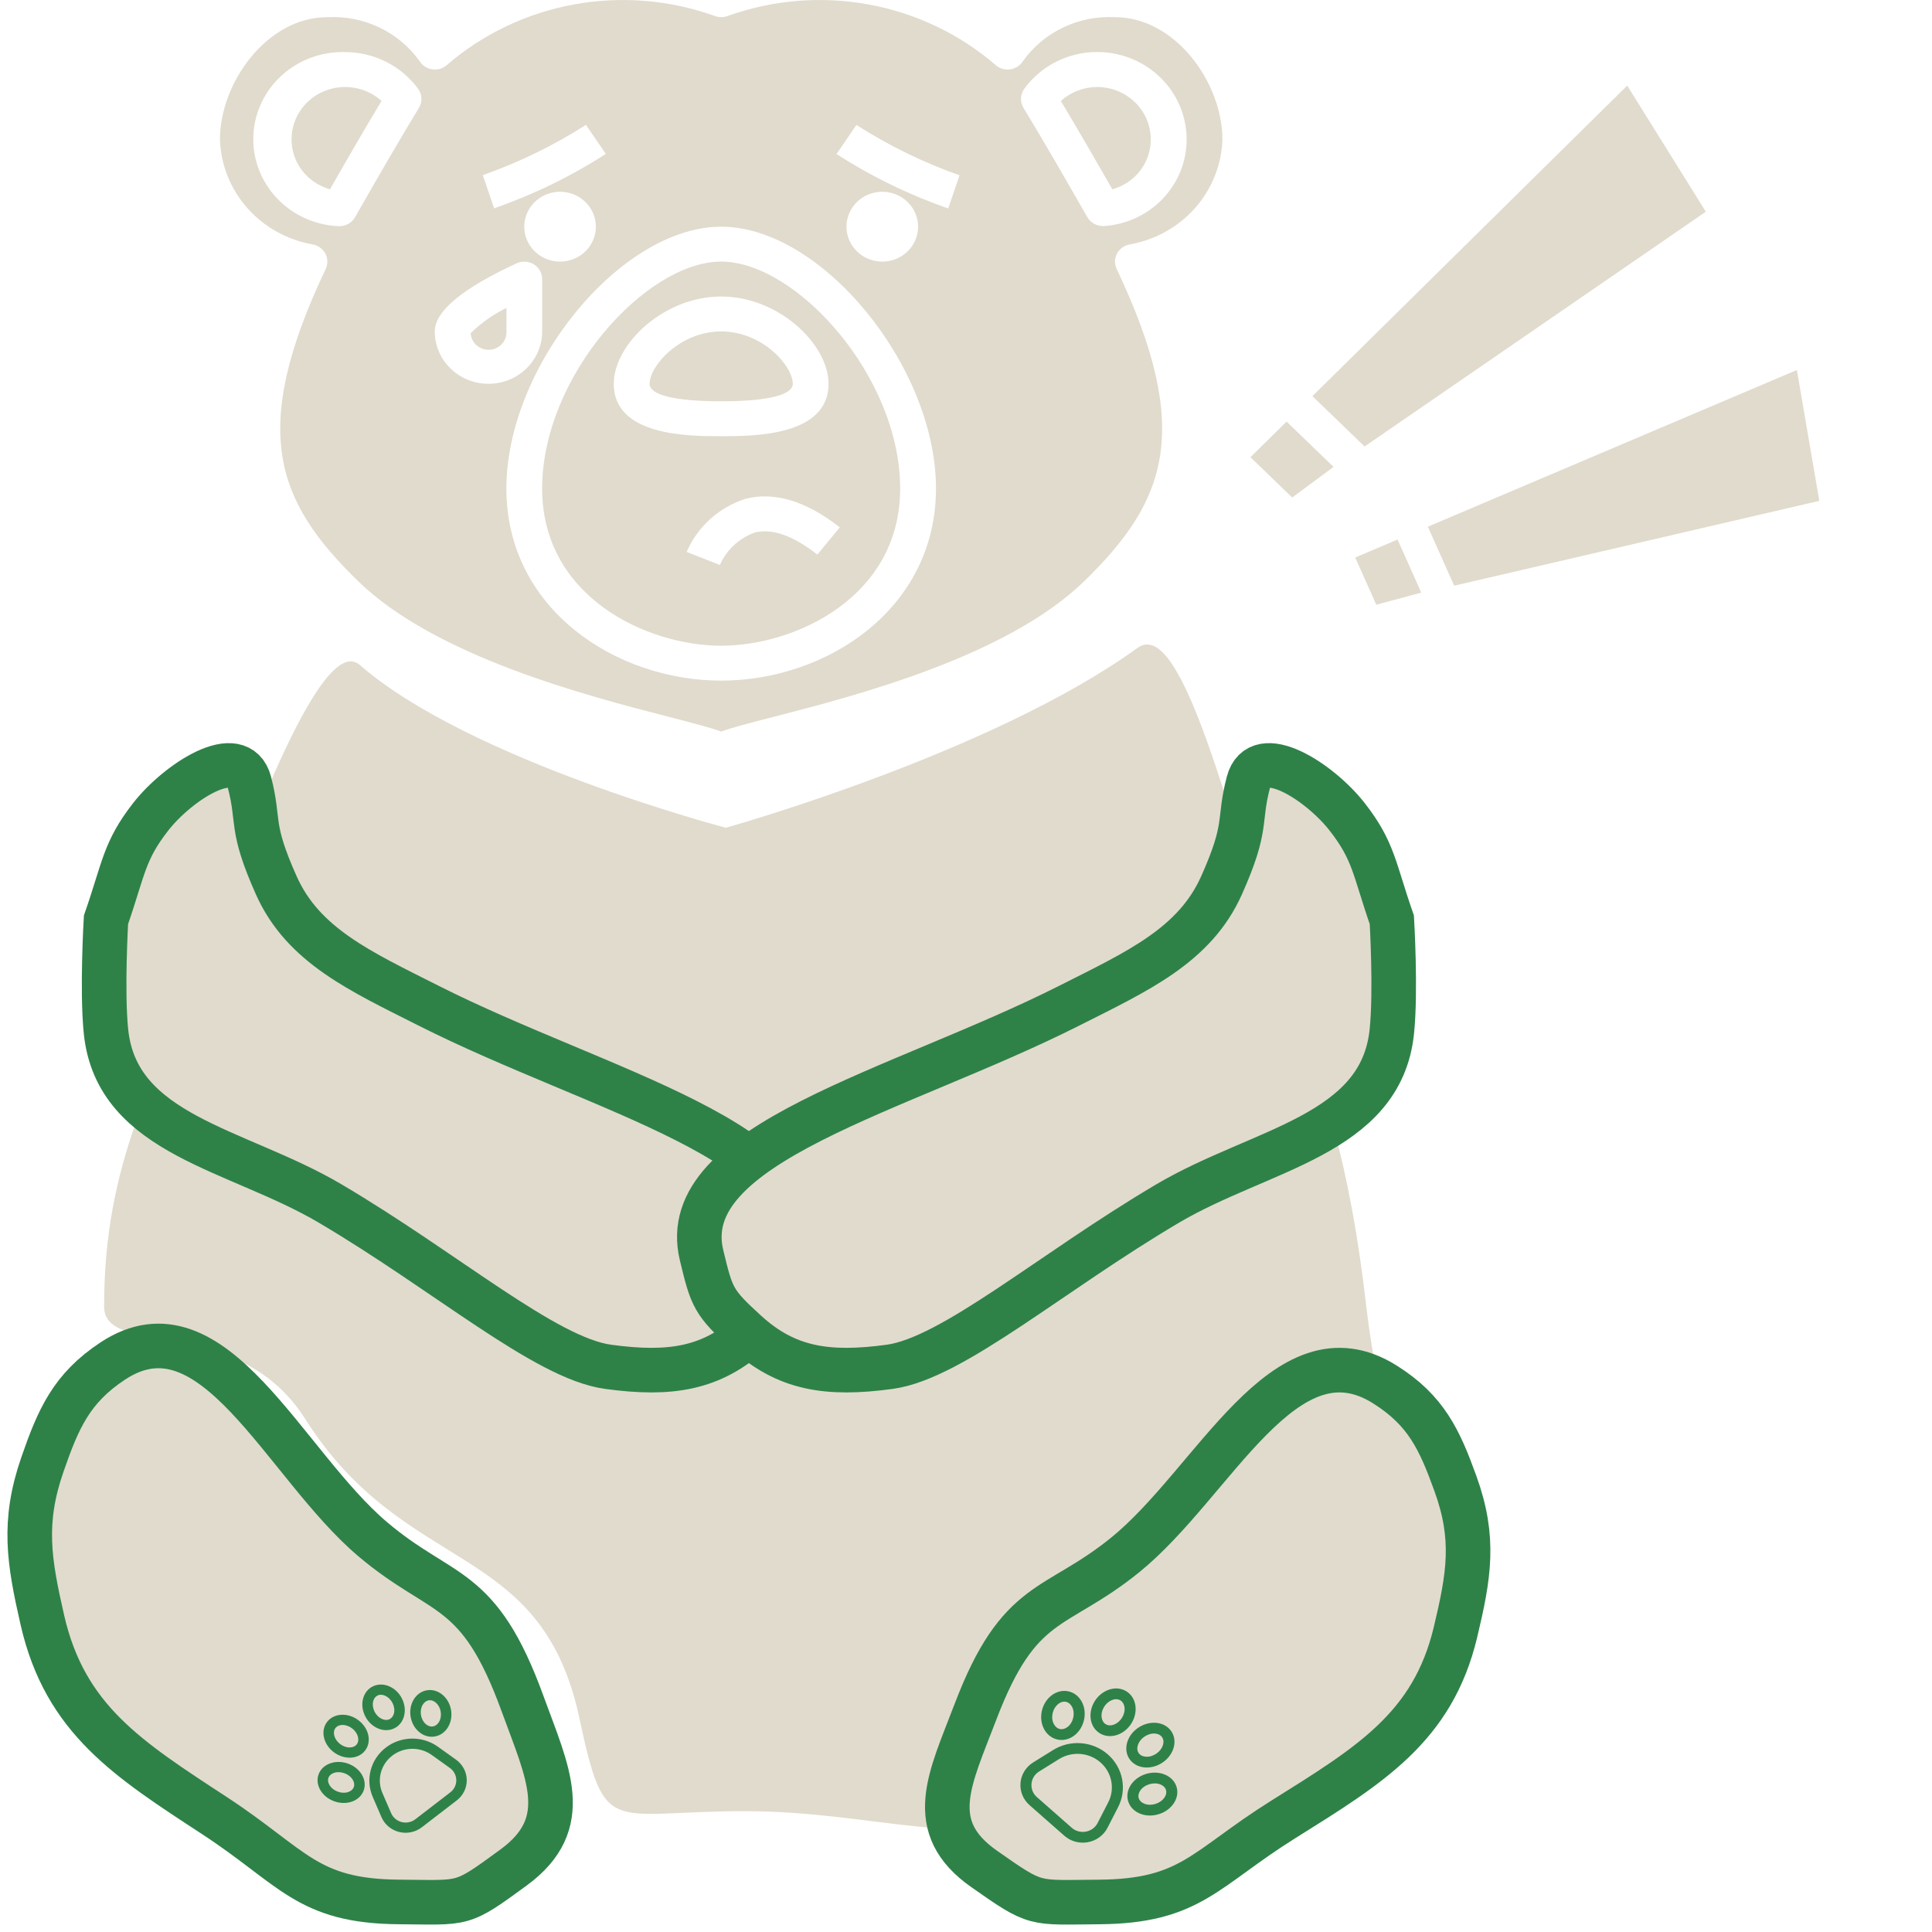 <svg width="130" height="130" viewBox="0 0 130 130" fill="none" xmlns="http://www.w3.org/2000/svg">
<path d="M48.525 17.602C43.488 17.602 36.48 25.299 36.48 32.875C36.48 40.168 43.524 43.448 48.525 43.448C53.526 43.448 60.57 40.168 60.57 32.875C60.57 25.299 53.562 17.602 48.525 17.602ZM54.999 37.317C53.364 36.039 51.949 35.538 50.784 35.833C50.261 36.022 49.784 36.313 49.381 36.689C48.978 37.064 48.658 37.516 48.44 38.016L46.204 37.138C46.563 36.302 47.101 35.55 47.783 34.933C48.465 34.317 49.274 33.85 50.156 33.565C52.102 33.066 54.237 33.71 56.508 35.482L54.999 37.317ZM48.525 29.351C46.357 29.351 41.298 29.351 41.298 25.826C41.298 23.182 44.634 19.952 48.525 19.952C52.417 19.952 55.752 23.182 55.752 25.826C55.752 29.351 50.693 29.351 48.525 29.351Z" fill="#E1DBCD"/>
<path d="M31.67 22.419C31.686 22.73 31.828 23.023 32.065 23.232C32.303 23.442 32.615 23.55 32.935 23.535C33.254 23.519 33.554 23.381 33.769 23.149C33.983 22.918 34.095 22.613 34.079 22.301V20.718C33.187 21.155 32.374 21.729 31.67 22.419Z" fill="#E1DBCD"/>
<path d="M19.619 9.378C19.616 10.136 19.867 10.874 20.334 11.48C20.8 12.086 21.457 12.527 22.204 12.736C23.571 10.344 24.733 8.351 25.672 6.791C25.157 6.326 24.514 6.017 23.822 5.903C23.13 5.789 22.419 5.874 21.776 6.149C21.133 6.424 20.586 6.876 20.203 7.449C19.82 8.023 19.617 8.693 19.619 9.378Z" fill="#E1DBCD"/>
<path d="M48.527 22.302C45.743 22.302 43.709 24.62 43.709 25.826C43.709 26.584 45.421 27.001 48.527 27.001C51.633 27.001 53.345 26.584 53.345 25.826C53.345 24.62 51.31 22.302 48.527 22.302Z" fill="#E1DBCD"/>
<path d="M73.82 5.854C72.915 5.858 72.044 6.193 71.381 6.794C72.522 8.693 73.817 10.934 74.849 12.739C75.596 12.53 76.253 12.089 76.72 11.482C77.186 10.876 77.437 10.137 77.433 9.379C77.433 8.444 77.053 7.548 76.375 6.887C75.697 6.226 74.778 5.854 73.82 5.854Z" fill="#E1DBCD"/>
<path d="M76.026 16.445C77.737 16.141 79.289 15.274 80.422 13.988C81.556 12.701 82.202 11.074 82.252 9.379C82.252 5.576 79.095 1.155 75.025 1.155C73.816 1.093 72.61 1.333 71.523 1.855C70.436 2.376 69.504 3.161 68.816 4.133C68.723 4.276 68.6 4.398 68.454 4.49C68.309 4.582 68.145 4.642 67.973 4.667C67.801 4.692 67.626 4.68 67.459 4.632C67.293 4.584 67.139 4.501 67.009 4.388C64.593 2.301 61.643 0.89 58.471 0.304C55.3 -0.281 52.025 -0.018 48.994 1.065C48.697 1.183 48.364 1.183 48.066 1.065C45.036 -0.018 41.761 -0.281 38.59 0.304C35.419 0.889 32.469 2.3 30.053 4.388C29.924 4.501 29.77 4.585 29.604 4.633C29.437 4.681 29.261 4.693 29.09 4.667C28.918 4.642 28.754 4.582 28.608 4.49C28.463 4.398 28.339 4.276 28.247 4.133C27.558 3.159 26.625 2.374 25.536 1.852C24.447 1.331 23.239 1.091 22.028 1.155C17.958 1.155 14.801 5.576 14.801 9.379C14.851 11.074 15.497 12.701 16.631 13.988C17.764 15.274 19.316 16.141 21.027 16.445C21.209 16.476 21.381 16.547 21.531 16.653C21.68 16.759 21.803 16.897 21.889 17.057C21.975 17.216 22.022 17.393 22.026 17.573C22.031 17.753 21.993 17.932 21.916 18.096C16.736 29.01 18.585 33.73 24.084 39.093C29.302 44.182 39.494 46.814 44.97 48.227C46.576 48.642 47.754 48.946 48.526 49.224C49.298 48.946 50.477 48.637 52.083 48.227C57.559 46.817 67.751 44.182 72.969 39.093C78.468 33.73 80.317 29.01 75.137 18.096C75.06 17.932 75.022 17.753 75.026 17.573C75.031 17.393 75.078 17.216 75.164 17.057C75.25 16.897 75.373 16.759 75.522 16.653C75.672 16.547 75.844 16.476 76.026 16.445ZM28.185 7.264C27.107 9.037 25.656 11.511 23.891 14.615C23.787 14.798 23.634 14.95 23.449 15.057C23.264 15.163 23.053 15.219 22.838 15.219C22.806 15.219 22.772 15.219 22.74 15.219C21.159 15.138 19.675 14.453 18.609 13.312C17.544 12.171 16.982 10.666 17.047 9.124C17.112 7.582 17.798 6.127 18.956 5.075C20.114 4.023 21.65 3.459 23.232 3.505C24.191 3.507 25.135 3.732 25.986 4.161C26.838 4.59 27.573 5.211 28.13 5.972C28.267 6.158 28.346 6.38 28.356 6.61C28.366 6.84 28.306 7.067 28.185 7.264ZM57.626 8.406C59.796 9.796 62.125 10.933 64.565 11.794L63.804 14.026C61.157 13.105 58.634 11.876 56.289 10.366L57.626 8.406ZM61.776 15.253C61.776 15.717 61.635 16.172 61.37 16.558C61.105 16.945 60.729 17.246 60.289 17.424C59.849 17.601 59.364 17.648 58.897 17.557C58.43 17.467 58 17.243 57.663 16.914C57.327 16.586 57.097 16.167 57.004 15.711C56.911 15.255 56.959 14.783 57.141 14.354C57.324 13.924 57.632 13.557 58.029 13.299C58.425 13.041 58.89 12.903 59.367 12.903C60.006 12.903 60.618 13.151 61.07 13.591C61.522 14.032 61.776 14.63 61.776 15.253ZM39.427 8.401L40.764 10.356C38.419 11.867 35.895 13.096 33.249 14.017L32.487 11.785C34.928 10.925 37.257 9.79 39.427 8.401ZM40.095 15.253C40.095 15.717 39.954 16.172 39.689 16.558C39.424 16.945 39.048 17.246 38.608 17.424C38.168 17.601 37.683 17.648 37.216 17.557C36.749 17.467 36.32 17.243 35.983 16.914C35.646 16.586 35.416 16.167 35.323 15.711C35.23 15.255 35.278 14.783 35.461 14.354C35.643 13.924 35.952 13.557 36.348 13.299C36.744 13.041 37.21 12.903 37.686 12.903C38.325 12.903 38.938 13.151 39.389 13.591C39.841 14.032 40.095 14.63 40.095 15.253ZM29.255 22.302C29.255 20.948 31.107 19.404 34.76 17.72C34.944 17.635 35.146 17.597 35.349 17.608C35.551 17.62 35.747 17.681 35.919 17.787C36.091 17.892 36.232 18.038 36.331 18.212C36.429 18.385 36.481 18.579 36.482 18.777V22.302C36.482 23.236 36.101 24.133 35.423 24.794C34.746 25.455 33.827 25.826 32.868 25.826C31.91 25.826 30.991 25.455 30.313 24.794C29.635 24.133 29.255 23.236 29.255 22.302ZM48.526 45.797C41.42 45.797 34.073 40.964 34.073 32.875C34.073 24.639 41.773 15.253 48.526 15.253C55.28 15.253 62.98 24.639 62.98 32.875C62.98 40.964 55.633 45.797 48.526 45.797ZM74.313 15.21C74.281 15.21 74.247 15.21 74.215 15.21C74 15.21 73.789 15.154 73.604 15.048C73.419 14.941 73.266 14.789 73.162 14.605C71.957 12.5 70.242 9.515 68.868 7.256C68.749 7.06 68.69 6.834 68.7 6.606C68.71 6.379 68.787 6.159 68.923 5.973C69.662 4.957 70.713 4.197 71.924 3.802C73.136 3.408 74.445 3.399 75.661 3.779C76.877 4.158 77.938 4.905 78.69 5.912C79.442 6.919 79.846 8.133 79.843 9.379C79.849 10.853 79.281 12.274 78.255 13.356C77.229 14.439 75.82 15.101 74.313 15.21Z" fill="#E1DBCD"/>
<path d="M85.781 63.843C82.863 55.842 79.613 41.373 76.542 43.595C66.704 50.715 48.84 55.697 48.84 55.697C48.84 55.697 31.58 51.169 24.216 44.748C21.668 42.526 16.786 55.876 13.776 63.843C10.325 72.978 7.006 78.16 7.006 87.918C7.006 91.424 16.004 88.335 20.522 95.458C27.322 106.178 36.405 103.526 38.99 115.627C40.719 123.717 40.953 121.871 50.086 121.871C59.219 121.871 64.778 124.676 73.473 121.871C81.851 119.168 88.023 116.815 91.936 108.907C95.569 101.565 92.872 96.061 91.936 87.918C90.827 78.276 89.106 72.958 85.781 63.843Z" fill="#E1DBCD"/>
<path d="M2.851 98.551C3.923 95.453 4.82 93.406 7.587 91.58C14.346 87.121 19.087 98.503 25.089 103.579C29.802 107.564 32.194 106.484 35.154 114.617C36.859 119.303 38.625 122.678 34.562 125.655C30.998 128.266 31.313 128.01 26.866 127.978C20.645 127.934 19.761 125.655 14.433 122.169C8.617 118.365 4.381 115.701 2.851 109.008C1.94 105.024 1.513 102.418 2.851 98.551Z" fill="#E1DBCD" stroke="#2E8248" stroke-width="3"/>
<path d="M97.934 99.832C96.862 96.869 95.965 94.91 93.198 93.164C86.439 88.898 81.698 99.786 75.696 104.641C70.983 108.453 68.591 107.42 65.631 115.199C63.926 119.681 62.16 122.91 66.223 125.757C69.787 128.254 69.472 128.01 73.92 127.98C80.141 127.937 81.024 125.757 86.352 122.423C92.168 118.784 96.404 116.236 97.934 109.834C98.845 106.023 99.272 103.531 97.934 99.832Z" fill="#E1DBCD" stroke="#2E8248" stroke-width="3"/>
<g clip-path="url(#clip0_1697_10992)">
<path d="M29.469 117.534C28.957 117.168 28.337 116.975 27.702 116.986C27.067 116.997 26.454 117.21 25.956 117.594C25.458 117.977 25.102 118.51 24.944 119.109C24.786 119.709 24.834 120.342 25.081 120.913L25.668 122.272C25.774 122.516 25.936 122.733 26.141 122.906C26.347 123.079 26.591 123.203 26.854 123.269C27.117 123.335 27.392 123.341 27.657 123.286C27.923 123.231 28.172 123.117 28.385 122.953L30.736 121.143C30.95 120.979 31.121 120.769 31.237 120.53C31.354 120.291 31.412 120.028 31.407 119.764C31.402 119.499 31.335 119.239 31.21 119.003C31.085 118.768 30.906 118.564 30.688 118.407L29.469 117.534ZM30.702 119.775C30.705 119.934 30.671 120.092 30.601 120.236C30.531 120.379 30.428 120.505 30.299 120.603L27.948 122.413C27.82 122.512 27.671 122.58 27.512 122.613C27.352 122.646 27.187 122.642 27.029 122.603C26.872 122.563 26.725 122.489 26.602 122.385C26.479 122.281 26.381 122.151 26.318 122.004L25.731 120.645C25.544 120.214 25.508 119.734 25.627 119.281C25.747 118.827 26.016 118.424 26.393 118.134C26.77 117.844 27.234 117.682 27.714 117.674C28.194 117.666 28.664 117.811 29.051 118.089L30.27 118.962C30.402 119.055 30.509 119.178 30.584 119.319C30.659 119.46 30.7 119.616 30.702 119.775L30.702 119.775Z" fill="#2E8248"/>
<path d="M24.36 119.434C24.171 119.103 23.852 118.838 23.464 118.687C23.075 118.537 22.657 118.516 22.287 118.629C21.89 118.75 21.593 119.007 21.452 119.354C21.17 120.043 21.615 120.866 22.443 121.187C22.832 121.338 23.25 121.359 23.62 121.246C23.785 121.197 23.939 121.118 24.075 121.015C24.244 120.886 24.375 120.715 24.455 120.52C24.596 120.174 24.563 119.788 24.36 119.434ZM23.744 119.77C23.841 119.939 23.861 120.116 23.8 120.266C23.738 120.416 23.6 120.531 23.41 120.589C23.193 120.655 22.942 120.641 22.704 120.548C22.245 120.37 21.972 119.94 22.107 119.609C22.141 119.526 22.198 119.454 22.27 119.399C22.338 119.348 22.415 119.309 22.497 119.285C22.713 119.219 22.964 119.234 23.203 119.326C23.441 119.419 23.634 119.577 23.744 119.77Z" fill="#2E8248"/>
<path d="M23.515 118.27C23.836 118.272 24.125 118.179 24.352 118.004C24.42 117.952 24.482 117.892 24.537 117.827C25.02 117.254 24.853 116.339 24.165 115.787C23.842 115.527 23.451 115.383 23.062 115.381C22.647 115.378 22.284 115.536 22.041 115.824C21.558 116.396 21.724 117.312 22.412 117.864C22.735 118.123 23.127 118.267 23.515 118.27ZM22.585 116.261C22.608 116.234 22.633 116.21 22.66 116.189C22.763 116.11 22.901 116.068 23.058 116.069C23.285 116.07 23.519 116.159 23.717 116.318C24.099 116.624 24.224 117.115 23.992 117.39C23.887 117.515 23.719 117.583 23.52 117.582C23.293 117.581 23.059 117.492 22.861 117.333C22.479 117.027 22.353 116.536 22.585 116.261Z" fill="#2E8248"/>
<path d="M28.757 113.73C28.379 113.783 28.053 114.005 27.84 114.353C27.641 114.678 27.565 115.08 27.625 115.484C27.685 115.887 27.876 116.251 28.162 116.507C28.468 116.782 28.844 116.903 29.223 116.85C29.435 116.819 29.636 116.735 29.804 116.604C29.939 116.499 30.053 116.371 30.14 116.226C30.339 115.901 30.415 115.499 30.355 115.096C30.227 114.236 29.51 113.623 28.757 113.73ZM29.657 115.195C29.694 115.443 29.65 115.684 29.534 115.874C29.432 116.041 29.285 116.146 29.121 116.169C28.957 116.192 28.786 116.133 28.639 116.001C28.472 115.851 28.36 115.632 28.323 115.384C28.286 115.137 28.33 114.896 28.446 114.706C28.489 114.633 28.545 114.569 28.612 114.517C28.683 114.461 28.768 114.424 28.859 114.41C29.22 114.359 29.586 114.718 29.657 115.195Z" fill="#2E8248"/>
<path d="M26.517 116.301C26.595 116.264 26.669 116.218 26.737 116.166C26.964 115.991 27.124 115.739 27.196 115.434C27.284 115.065 27.231 114.66 27.048 114.294C26.657 113.513 25.783 113.142 25.099 113.467C24.756 113.631 24.515 113.939 24.421 114.334C24.333 114.703 24.385 115.108 24.569 115.474C24.96 116.255 25.834 116.626 26.517 116.301ZM25.203 115.172C25.09 114.947 25.056 114.705 25.107 114.489C25.143 114.34 25.217 114.219 25.32 114.14C25.347 114.119 25.377 114.1 25.409 114.085C25.737 113.929 26.197 114.163 26.414 114.595C26.527 114.82 26.561 115.063 26.509 115.279C26.464 115.468 26.357 115.611 26.208 115.682C25.88 115.839 25.419 115.605 25.203 115.172Z" fill="#2E8248"/>
</g>
<g clip-path="url(#clip1_1697_10992)">
<path d="M70.862 117.755C71.425 117.404 72.091 117.243 72.757 117.298C73.424 117.352 74.053 117.618 74.549 118.054C75.046 118.491 75.382 119.074 75.505 119.715C75.629 120.356 75.534 121.018 75.234 121.601L74.52 122.99C74.392 123.239 74.206 123.456 73.978 123.624C73.749 123.792 73.484 123.906 73.203 123.958C72.922 124.01 72.633 123.997 72.358 123.922C72.082 123.846 71.828 123.71 71.616 123.523L69.273 121.462C69.061 121.275 68.896 121.043 68.791 120.784C68.685 120.524 68.643 120.245 68.667 119.967C68.69 119.689 68.78 119.42 68.927 119.181C69.075 118.942 69.278 118.74 69.519 118.59L70.862 117.755ZM69.407 120.027C69.392 120.194 69.417 120.362 69.48 120.517C69.543 120.673 69.643 120.812 69.771 120.924L72.114 122.985C72.241 123.097 72.393 123.179 72.558 123.224C72.724 123.27 72.897 123.277 73.066 123.246C73.235 123.215 73.394 123.147 73.531 123.046C73.668 122.945 73.779 122.815 73.856 122.665L74.57 121.276C74.797 120.835 74.869 120.334 74.775 119.849C74.682 119.364 74.427 118.923 74.052 118.592C73.676 118.262 73.2 118.061 72.696 118.02C72.192 117.979 71.688 118.1 71.261 118.365L69.918 119.201C69.773 119.29 69.651 119.412 69.562 119.555C69.474 119.698 69.421 119.86 69.407 120.027L69.407 120.027Z" fill="#2E8248"/>
<path d="M76.097 120.096C76.32 119.761 76.673 119.504 77.092 119.371C77.511 119.239 77.952 119.245 78.333 119.389C78.742 119.543 79.035 119.834 79.159 120.208C79.406 120.951 78.88 121.785 77.987 122.067C77.568 122.2 77.127 122.194 76.746 122.05C76.576 121.987 76.419 121.894 76.284 121.776C76.115 121.629 75.99 121.441 75.92 121.231C75.796 120.857 75.859 120.454 76.097 120.096ZM76.72 120.49C76.606 120.662 76.573 120.846 76.627 121.008C76.681 121.17 76.818 121.3 77.014 121.374C77.237 121.458 77.501 121.46 77.758 121.378C78.253 121.222 78.571 120.788 78.452 120.431C78.422 120.342 78.368 120.262 78.296 120.2C78.228 120.142 78.15 120.096 78.065 120.065C77.843 119.981 77.578 119.979 77.321 120.061C77.064 120.142 76.85 120.294 76.72 120.49Z" fill="#2E8248"/>
<path d="M77.067 118.929C76.73 118.909 76.432 118.792 76.206 118.593C76.139 118.533 76.078 118.467 76.024 118.395C75.557 117.76 75.797 116.809 76.56 116.275C76.918 116.024 77.339 115.899 77.748 115.923C78.185 115.949 78.555 116.138 78.79 116.458C79.257 117.092 79.017 118.043 78.255 118.577C77.897 118.828 77.475 118.953 77.067 118.929ZM78.186 116.88C78.165 116.851 78.14 116.824 78.113 116.8C78.01 116.71 77.869 116.656 77.703 116.647C77.465 116.633 77.213 116.71 76.993 116.864C76.57 117.16 76.403 117.667 76.628 117.972C76.73 118.111 76.901 118.194 77.111 118.206C77.349 118.22 77.602 118.143 77.821 117.989C78.244 117.693 78.411 117.185 78.186 116.88Z" fill="#2E8248"/>
<path d="M71.878 113.803C72.272 113.885 72.599 114.14 72.798 114.52C72.984 114.876 73.035 115.303 72.943 115.723C72.851 116.143 72.625 116.512 72.307 116.763C71.966 117.031 71.561 117.133 71.167 117.051C70.946 117.005 70.741 116.902 70.573 116.754C70.439 116.635 70.329 116.492 70.247 116.334C70.061 115.979 70.01 115.551 70.102 115.131C70.298 114.236 71.094 113.64 71.878 113.803ZM70.828 115.283C70.772 115.541 70.8 115.797 70.909 116.004C71.004 116.187 71.151 116.307 71.322 116.342C71.493 116.378 71.677 116.327 71.841 116.198C72.027 116.052 72.16 115.83 72.217 115.572C72.273 115.314 72.245 115.057 72.136 114.85C72.096 114.771 72.041 114.7 71.975 114.64C71.904 114.576 71.817 114.532 71.723 114.512C71.347 114.433 70.937 114.786 70.828 115.283Z" fill="#2E8248"/>
<path d="M74.05 116.657C73.971 116.613 73.896 116.561 73.829 116.501C73.603 116.302 73.452 116.026 73.398 115.701C73.332 115.307 73.416 114.885 73.635 114.512C74.101 113.718 75.046 113.387 75.741 113.775C76.091 113.97 76.322 114.31 76.393 114.731C76.459 115.125 76.375 115.547 76.156 115.92C75.69 116.715 74.745 117.045 74.05 116.657ZM75.512 115.56C75.646 115.331 75.699 115.078 75.66 114.849C75.633 114.689 75.564 114.557 75.462 114.467C75.434 114.443 75.404 114.422 75.372 114.404C75.038 114.217 74.538 114.432 74.279 114.872C74.145 115.101 74.092 115.354 74.131 115.584C74.165 115.786 74.267 115.943 74.419 116.028C74.753 116.215 75.253 116 75.512 115.56Z" fill="#2E8248"/>
</g>
<path d="M10.147 54.951C11.956 52.637 16.077 49.926 16.784 52.637C17.49 55.347 16.785 55.529 18.593 59.578C20.402 63.627 24.257 65.358 28.848 67.675C40.309 73.46 55.39 76.93 53.581 84.449C52.891 87.319 52.792 87.628 50.564 89.655C47.889 92.088 45.135 92.547 40.912 91.969C36.69 91.39 30.054 85.606 22.212 80.979C15.963 77.292 7.856 76.411 7.132 69.411C6.849 66.676 7.132 61.891 7.132 61.891C8.338 58.421 8.338 57.264 10.147 54.951Z" fill="#E1DBCD" stroke="#2E8248" stroke-width="3"/>
<path d="M90.638 54.951C88.829 52.637 84.708 49.926 84.002 52.637C83.295 55.347 84.001 55.529 82.192 59.578C80.383 63.627 76.528 65.358 71.937 67.675C60.476 73.46 45.395 76.93 47.204 84.449C47.894 87.319 47.993 87.628 50.221 89.655C52.896 92.088 55.65 92.547 59.873 91.969C64.096 91.39 70.731 85.606 78.573 80.979C84.822 77.292 92.929 76.411 93.653 69.411C93.937 66.676 93.653 61.891 93.653 61.891C92.447 58.421 92.447 57.264 90.638 54.951Z" fill="#E1DBCD" stroke="#2E8248" stroke-width="3"/>
<path d="M109.492 5.759L88.308 26.656L91.82 30.043L114.781 14.246L109.492 5.759Z" fill="#E1DBCD"/>
<path d="M120.908 24.896L96.077 35.44L97.849 39.41L122.417 33.701L120.908 24.896Z" fill="#E1DBCD"/>
<path d="M89.731 31.417L86.57 28.368L84.139 30.766L86.949 33.476L89.731 31.417Z" fill="#E1DBCD"/>
<path d="M95.634 39.877L94.039 36.304L91.19 37.514L92.607 40.69L95.634 39.877Z" fill="#E1DBCD"/>
<defs>
<clipPath id="clip0_1697_10992">
<rect width="11.178" height="11.113" fill="white" transform="matrix(0.792 -0.61 0.629 0.777 18.688 117.494)"/>
</clipPath>
<clipPath id="clip1_1697_10992">
<rect width="11.755" height="11.724" fill="white" transform="matrix(-0.751 -0.661 -0.679 0.734 82.195 118.439)"/>
</clipPath>
</defs>
</svg>
